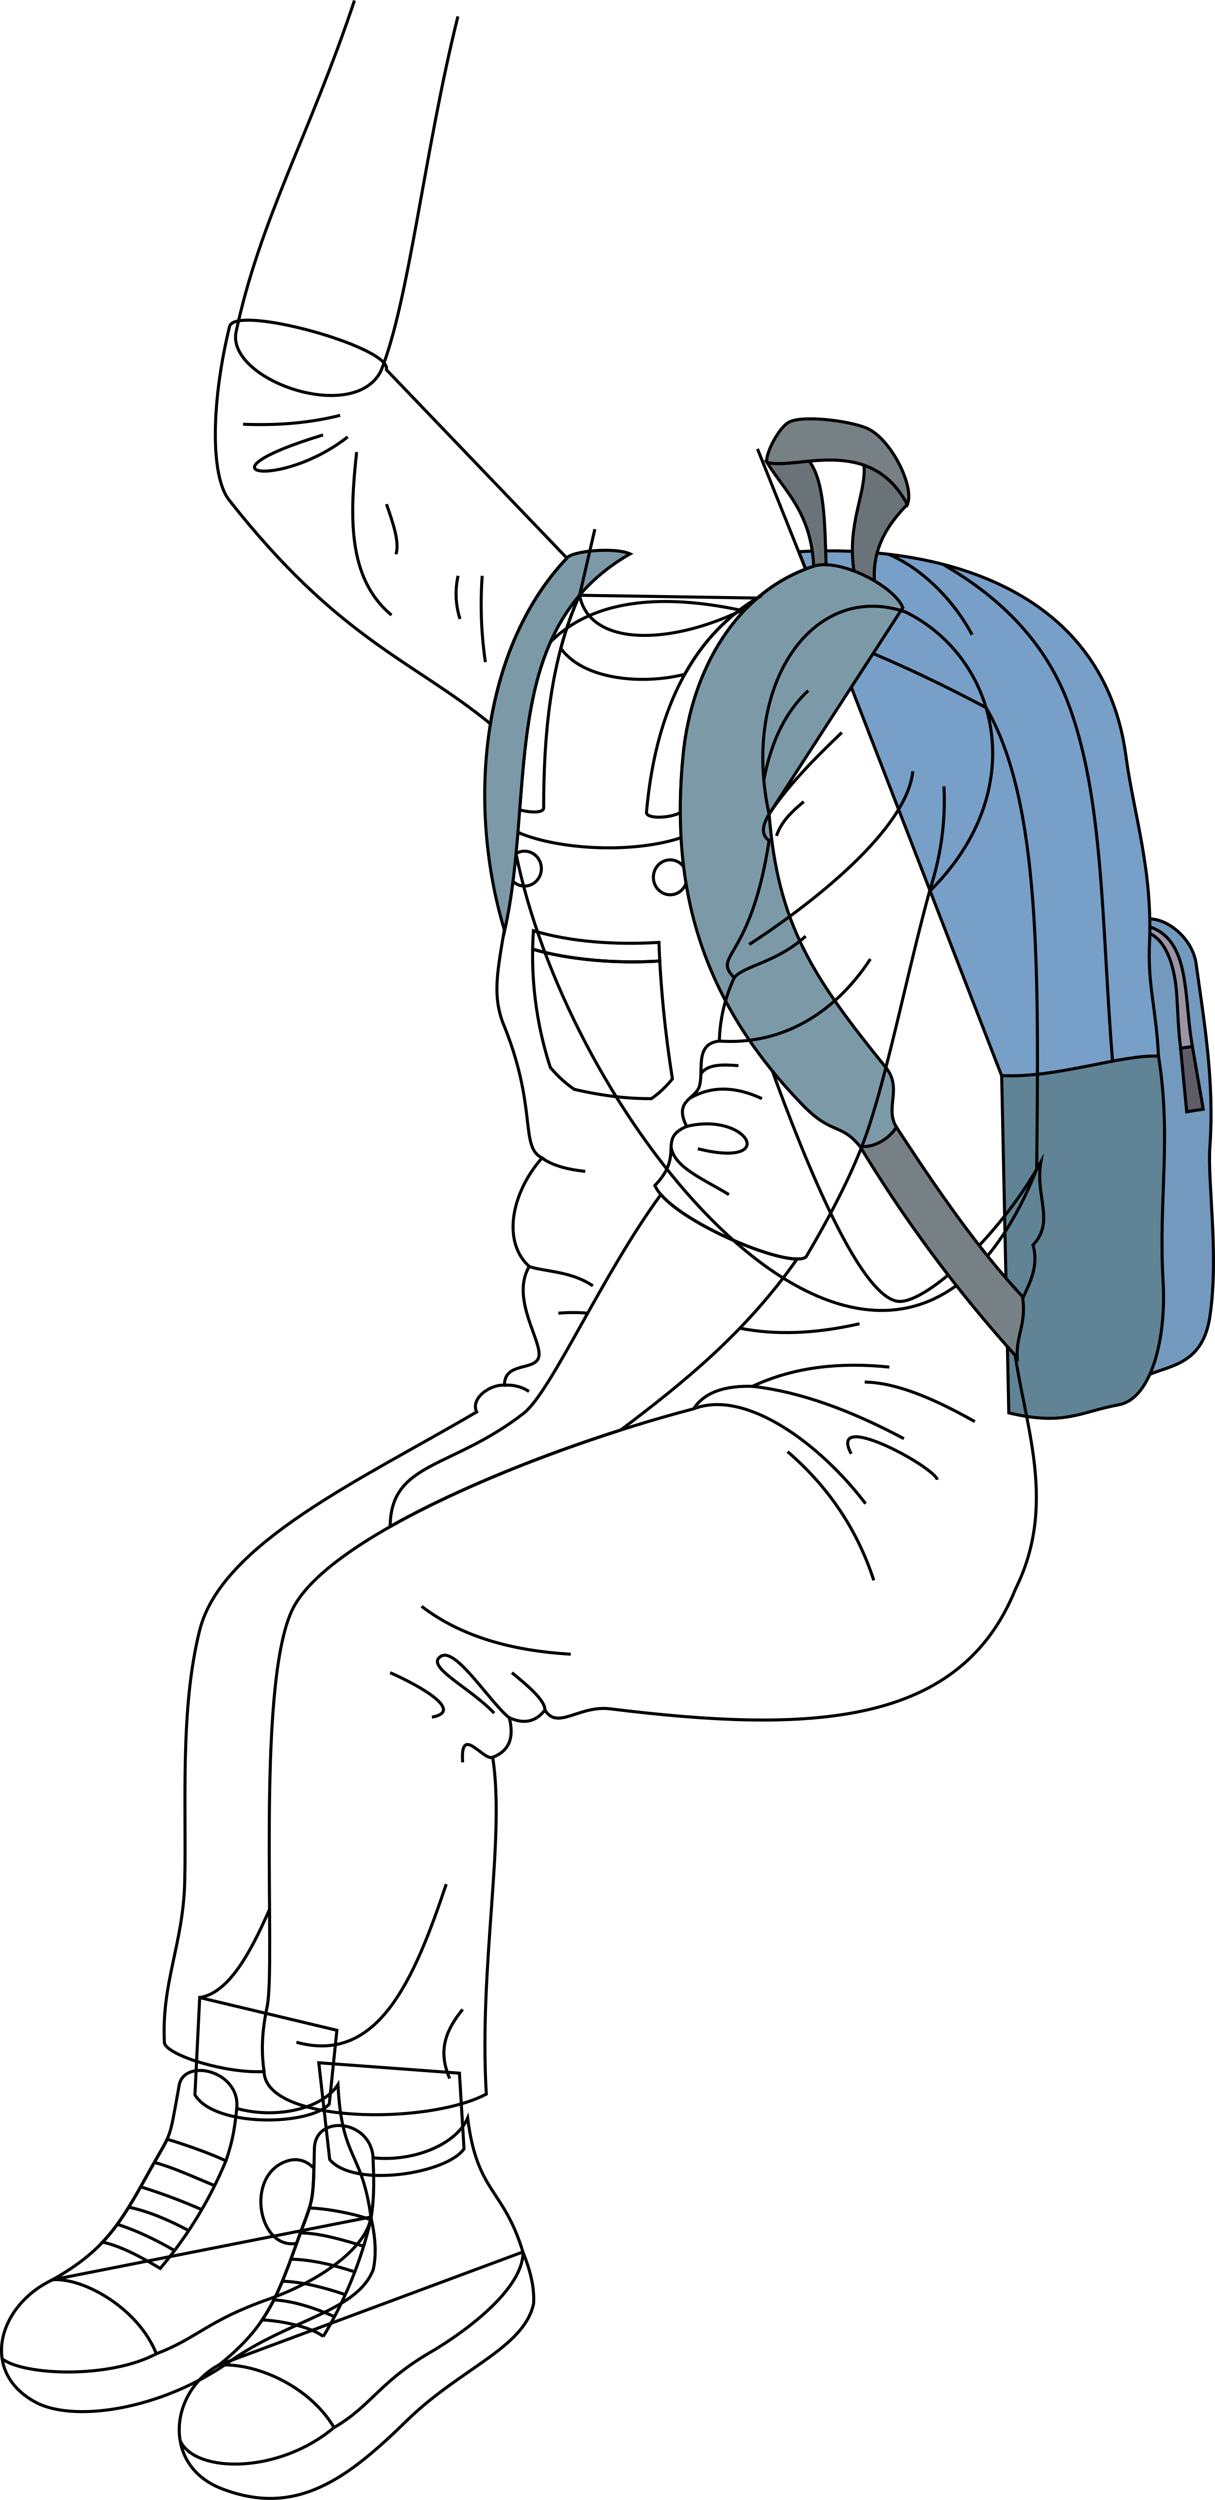 <svg id="presence" xmlns="http://www.w3.org/2000/svg" viewBox="0 0 796 1637.17">
  <defs>
    <style>
      .cls-1 {
        fill: none;
      }

      .cls-1, .cls-2, .cls-3, .cls-4, .cls-5, .cls-6, .cls-7, .cls-8, .cls-9 {
        stroke: #000;
        stroke-miterlimit: 10;
        stroke-width: 2px;
      }

      .cls-2 {
        fill: #7399bf;
      }

      .cls-3 {
        fill: #5f5c66;
      }

      .cls-4 {
        fill: #9a96a6;
      }

      .cls-5 {
        fill: #608496;
      }

      .cls-6 {
        fill: #779fc7;
      }

      .cls-7 {
        fill: #6a7378;
      }

      .cls-8 {
        fill: #768085;
      }

      .cls-9 {
        fill: #7c99a8;
      }
    </style>
  </defs>
  <title>flustered</title>
  <g id="bennettSock">
    <path class="cls-1" d="M220.71,1329.61l-5,48.4c-13.84,14.4-75.49,15-88-6.15l3.12-63.68Z"/>
    <path class="cls-1" d="M301,1357.69l3,49.55c-11.36,16.44-72.28,25.91-88,7l-7.14-63.35Z"/>
  </g>
  <g id="bennettSoleSide">
    <path class="cls-1" d="M243,1451.86c2.7,12.09,3.89,23.78,1.51,34.54-11,27.79-54.19,32.06-94.13,60.19-45.08,31.77-102.26,40-127.13,26.56-36.81-19.84-24.39-63.53,11.2-80.17Z"/>
    <path class="cls-1" d="M342.59,1474.77c4.61,11.5,7.66,22.85,7,33.86-6.37,29.18-48,42.3-82.94,76.48-39.4,38.59-72.89,63.48-121.55,44.63-39-15.11-34.18-63.3-1.8-80.92Z"/>
  </g>
  <g id="bennettShoe">
    <path class="cls-1" d="M221.41,1365.21c2.56,49.91,15.63,42.88,21.6,86.65-2.53,19.2-31.44,41.29-67.23,53.9-40.14,14.14-46.09,25.27-73.35,35.7-11.89-30-47.92-50-68-48.48,33.47-18.92,43.84-35.64,62.57-69.56,16-28.94,13.32-18.73,20.23-56.93,2.35-19.34,40.49-10.81,37.87,14.33C181.4,1388,211.36,1380.88,221.41,1365.21Z"/>
    <path class="cls-1" d="M306.38,1387.1c6.33,49.63,23.3,45.43,36.21,87.67.59,19.36-25.36,44.17-57.71,64-36.37,20.54-40.8,36.28-66,51-16.56-27.75-51.83-42.59-75.51-40.89,30-24,37.55-42.22,50.6-78.7,11.14-31.13,11.28-24.14,12-62.95.35-22.88,37-19.35,38.47,5.89C271.45,1415.9,299,1404.18,306.38,1387.1Z"/>
  </g>
  <g id="bennettShoelace">
    <path class="cls-1" d="M97,1423.42c-10.71,19.4-18.7,33.17-29.83,44.95,12.48,2.6,25.87,10.13,37.81,17.18a267.54,267.54,0,0,0,43-70.4c-7.87-3.94-25.93-10.52-38.46-14.19C107,1406.19,103.33,1412,97,1423.42Z"/>
    <path class="cls-1" d="M193.94,1470.12c-7.46,20.87-13.13,35.74-22.23,49.15,12.73.57,32.24,4.62,40.07,10.9a267.09,267.09,0,0,0,31.14-76.4c-7.75-3.24-26.25-7.22-40.23-7.83C201,1451.51,198.33,1457.85,193.94,1470.12Z"/>
  </g>
  <path id="converseLogo" class="cls-1" d="M194.3,1469.12c9.39-26.1,10.71-24.62,11.35-49.13-4.69-5-11.23-7.35-19-4.26C160.4,1426.14,169.7,1473.61,194.3,1469.12Z"/>
  <g id="clothesOverlapLine">
    <path class="cls-1" d="M140.61,1431.37c-15-6.3-28.11-12.26-39.51-15.22"/>
    <path class="cls-1" d="M132.18,1447.07a372.18,372.18,0,0,0-40-14.93"/>
    <path class="cls-1" d="M123.64,1460.79C110,1453.54,96.8,1448,84.36,1445.46"/>
    <path class="cls-1" d="M114.36,1473.87c-12.91-7.48-25.53-13.38-37.49-17.2"/>
    <path class="cls-1" d="M155.13,1380.82c-1.22,10-1.79,18.7-7.13,34.33"/>
    <path class="cls-1" d="M238.23,1471c-15.49-4.73-29.4-8.62-41.43-8.69"/>
    <path class="cls-1" d="M232.43,1487.82c-14.68-4.87-28.78-8-41.89-8.32"/>
    <path class="cls-1" d="M226.21,1502.73c-14.62-5-28.56-8.36-41.24-8.82"/>
    <path class="cls-1" d="M219.14,1517.14c-13.62-5.94-26.79-10.21-39.76-11"/>
    <path class="cls-1" d="M244.38,1413.06c.38,10,1.31,24.43-1.46,40.71"/>
  </g>
  <g id="clothesDisplayLine">
    <path class="cls-1" d="M218.85,1589.71c-36.36,30.73-91.09,30-100.76,8.77"/>
    <path class="cls-1" d="M102.43,1541.46c-31.45,16.69-87.55,14-101,3.27"/>
  </g>
  <g id="clothesOverlapLine-2" data-name="clothesOverlapLine">
    <path class="cls-1" d="M173,1356.68c-1.52-11.07-2-23.49,2-42.49,5.92-28.22-7.48-207.58,16.11-259.19C213.47,1006,355,948.52,454.44,922.61c7.16-11.06,20.7-15.21,38.53-14.72,27.56-12.88,57.77-15.9,89.66-12.6"/>
  </g>
  <g id="clothesFoldLine">
    <path class="cls-1" d="M566.52,905.09c21.16.36,46,11.18,72.15,25.92"/>
    <path class="cls-1" d="M493,907.89c31.43,3.55,64.68,15.88,99.19,34.28"/>
    <path class="cls-1" d="M614.12,969.06c-2.49-8.75-72.15-46.61-56.47-17"/>
    <path class="cls-1" d="M454.44,922.61c34.06-13.23,83.05,23.14,112.63,62.13"/>
    <path class="cls-1" d="M516,950.68c27.19,23.38,45.79,51.59,56.46,84.25"/>
    <path class="cls-1" d="M330.45,907.19a25.59,25.59,0,0,1,16.13,4.06"/>
    <path class="cls-1" d="M373.92,1083.33c-37.64-2.23-71.2-11.08-97.7-31.37"/>
    <path class="cls-1" d="M357,1119.94c.22-6-9.91-15-21.63-24.51"/>
    <path class="cls-1" d="M255.61,1095.43c17.47,7.62,49.58,25.08,27.33,29.13"/>
    <path class="cls-1" d="M322.76,1150.86c-6.21,2.38-21.44-22.27-19.65,3.28"/>
    <path class="cls-1" d="M333.62,1125c-13.48-11.15-35.09-46.58-44.85-40.28-10.48,6.75,18.82,20.16,35,37.19"/>
    <path class="cls-1" d="M303.11,1315.92c-10,12.36-16.95,25.86-8.51,45.26"/>
    <path class="cls-1" d="M292.35,1233.91c-20.93,62.22-44.45,118.35-98.14,103.52"/>
    <path class="cls-1" d="M176.54,1250.53c-12.18,27.58-26.36,54.59-45.66,57.65"/>
  </g>
  <g id="backpack">
    <path id="backpackMedium" class="cls-2" d="M753.27,601.8c12.1,0,28.14,13.08,30.38,29.46,4.86,35.57,12.13,76.25,9,119.78-1.67,23.13,6.06,70.41,0,111.2C788.13,892.6,768,894,753.27,900,742,789.24,740,620.83,753.27,601.8Z"/>
    <polygon id="backpackZipperPull" class="cls-3" points="781.17 685.3 773.47 686.45 777.46 728.1 788.3 726.39 781.17 685.3"/>
    <path id="backpackZipperTeeth" class="cls-4" d="M753.33,607c17.75,5.91,21.55,24.75,23.65,42.39,1.47,12.36,1.87,22.27,4.19,35.92l-7.7,1.15c-1.6-13.08-1.63-21.34-2.57-35.36-1.15-17.31-6.4-34.61-17.57-39.72Z"/>
    <path id="backpackPocket" class="cls-5" d="M759,691.68c8.68,54.07-.16,94.27,3,147.57,2.19,37.27-7.63,76.76-29,80.7-25.36,4.67-35.38,14-72.09,5.34l-4.67-220.93C687.65,691.25,726.93,681,759,691.68Z"/>
    <path id="backpackLight" class="cls-6" d="M523.36,361.29c98.78-5.34,200.06,27.78,214.25,133.49,5.37,40,18,75.43,15.35,126.15-.64,26.23,4.68,41.38,6,70.75-24-1.33-67.41,14.69-102.79,12.68Z"/>
    <path id="backpackCreaseLine" class="cls-1" d="M581.8,362.93c18.35,7.24,40.92,26.36,55.05,52.73"/>
    <path id="backpackOverlapLine" class="cls-1" d="M617.69,369.53c39.84,22.88,67.2,52.44,81.53,89.48,24.19,62.54,22.41,146.18,29.65,235.93"/>
    <g id="backpackAdjusterDark">
      <path class="cls-7" d="M566,304.63c1.7,18.41-11.29,38.12-6.51,69.29l13.38,6.41c-1.39-22.42,9.82-38,21.62-50C586.77,315.94,576.72,308.38,566,304.63Z"/>
      <path class="cls-7" d="M502.45,302.83c12,19.29,28.94,32.82,30.64,68l8.12-1c-.85-29.29-1.25-54.47-11-67.85C519,303,509.05,304.55,502.45,302.83Z"/>
    </g>
  </g>
  <path id="bennettShirt" class="cls-1" d="M679.18,765.8C519,1164.44,4.55,123.11,646,463.4,682,524.81,680.48,637.59,679.18,765.8Z"/>
  <g id="overalls">
    <path class="cls-1" d="M676.78,815.32c14.55-15.41,1.24-31.58,5.13-54.31-26.94,48.6-77.07,94.77-94.56,91.07-47.14-10.15-132.13-307-132.13-307-32.1,14.87-88.14,12.17-115.9,0-7.87,76.67-19.79,96.54-10.21,123.82,23.51,56.58,11,82,26,89.42-19.75,22.29-26.59,54.58-8.4,71.07-12.59,21.4,9.16,49.61,6.18,59.54-2.69,8.95-22.42,2.8-22.42,18.21-9.1-.7-22.41,8.41-18.21,17.52-75,44.13-167,85.7-181.43,142.9-13.15,52.24-8.64,116.29-9.81,164.62-1,41.34-15.36,66-13.31,105.77,2.07,8.21,40.79,20.15,65.27,18.68,1,34.06,107.06,35.26,145.62,14.75-4.94-83.86,12.54-167.37,4.18-220.57,11.44-4.34,14-13.56,10.86-25.9,10.9,4.92,18,1.74,23.39-5,8.23,13.4,22.48-3.31,42.61-.83,132.59,16.34,229.43,11.5,265.69-78.54,29.4-59.12,2.78-114.46-1.67-165.43C662.24,853.25,683.25,838.7,676.78,815.32Z"/>
    <path class="cls-1" d="M432.23,629.32c-27.42,1.91-59.88-.74-83.27-7.74A237.61,237.61,0,0,0,360.54,699a77.27,77.27,0,0,0,15.66,14.38c16.19,3.71,32.5,6.19,50.6,6.1a67.53,67.53,0,0,0,13.74-13A759.06,759.06,0,0,1,432.23,629.32Z"/>
    <path class="cls-1" d="M447.59,494.24c4-40.73,20.79-78.61,48.64-102.59-40.43,24-66.58,70.13-72.71,140.6.51,4.13,15.31,3.64,22.19-.1A368,368,0,0,1,447.59,494.24Z"/>
    <path class="cls-1" d="M340.48,530.42c7.64,1.92,15.69,2,15.69-1.35,0-47.08,4.23-96.66,23.49-139.23C348.26,426.67,344.51,477.74,340.48,530.42Z"/>
  </g>
  <path id="overallsFlap" class="cls-1" d="M432.23,629.32c-.21-4.06-.39-8.1-.52-12.15-29,1.73-58-.36-82.27-7.64q-.39,6-.48,12.05C372.35,628.58,404.81,631.23,432.23,629.32Z"/>
  <g id="overallsButton">
    <ellipse class="cls-1" cx="439.08" cy="574.54" rx="11.03" ry="11.44"/>
    <ellipse class="cls-1" cx="343.65" cy="568.85" rx="11.03" ry="11.44"/>
  </g>
  <g id="backpack-2" data-name="backpack">
    <g id="backpackAdjusterLight">
      <path class="cls-8" d="M517.4,276.19c10.08-4.57,42.71-.16,52.34,5.11,15,8.23,29.57,37.93,24.7,49.07-24.33-45.78-72.61-22.47-92-27.54C501,298,510.2,279.45,517.4,276.19Z"/>
      <path class="cls-8" d="M587.28,738.09c26,40,53.65,80,82.59,111,2.75,17.92-4.14,24.81-3.45,40a903.45,903.45,0,0,1-103-138.37Z"/>
    </g>
    <g id="backpackStrap">
      <path class="cls-9" d="M591.49,397.9,503.88,533.14c5.68,71.76,28.12,106.28,76.38,165.8,11.23,13.86-.81,26.5,7,39.15-4.22,7.22-14.45,13.85-23.88,12.65-12.85-15.66-18.27-7.23-37.54-27.1-67.94-70.07-86.7-144.51-78.27-229.4,5.59-56.35,35.5-107.27,85.5-123.44C549.94,365.35,585.47,383.45,591.49,397.9Z"/>
      <path class="cls-9" d="M412.8,362.72c-87.09,49.77-61.9,155.86-82.2,246.88-25.13-83.17-15.17-185.1,40.78-244.12C374.44,360.88,402.33,358.14,412.8,362.72Z"/>
    </g>
  </g>
  <g id="bennettSleeves">
    <path class="cls-1" d="M371.38,365.48,253.12,242.12c4-14.57-98.67-43-102.7-28.39-12,48.87-12.8,97.87-.34,113.72,72,91.59,120.47,105,171.2,146.55C328.08,432.45,344.37,394,371.38,365.48Z"/>
    <path class="cls-1" d="M593.34,400.82c-61-21-108.1,48-89.46,132.32-5.24,8.69-4.7,14.14,0,17.24-12.11,79.2-37.74,74.54-22.83,89.92a103.92,103.92,0,0,0-9.78,41.47c-16.31,1.86-10.12,18.63-13,29.35-2.42,8.86-17.24,9.32-8.39,26.56-19.57,8.38-.86,18-20.85,38.69,9.74,22.21,88.48,55.22,99,46.8,17.78-30,32.69-59.49,40.83-84.06,13.81-41.7,25.45-101.61,40.11-155.35C676.74,516.83,653.89,430.76,593.34,400.82Z"/>
    <path class="cls-1" d="M496.23,391.65l-116.57-1.81h0a222.86,222.86,0,0,0-12.23,34.74c15,20.89,53.88,23.9,81.19,17C460.81,419.7,476.88,403.13,496.23,391.65Z"/>
  </g>
  <g id="clothesFoldLine-2" data-name="clothesFoldLine">
    <path class="cls-1" d="M355.09,758.37c7.33,5.24,17.33,7.55,28.35,8.77"/>
    <path class="cls-1" d="M346.69,829.44c10.57,3.49,27.79,3,41.7,12.69"/>
    <path class="cls-1" d="M563.12,866.89q-43.2,9.9-78.42,2.92"/>
    <path class="cls-1" d="M449.83,737.68c40.19-9.89,61,27.92,7.36,14.63"/>
    <path class="cls-1" d="M439.64,750.88c1.78,13.63,20.87,21,37.91,31.45"/>
    <path class="cls-1" d="M451.52,719.47c15.16-8.94,31.14-7.65,47.64,0"/>
    <path class="cls-1" d="M483.78,697.87c-10.14-.71-20.13-1.21-24.61,5.4"/>
    <path class="cls-1" d="M570.21,628.06c-23.68,36.16-58.59,56.52-98.94,53.71"/>
    <path class="cls-1" d="M481.05,640.3c6.39-8.08,26.83-9.33,46.78-27.19"/>
    <path class="cls-1" d="M598.05,505.07c-4.44,42.35-79.18,95.42-107.2,113.44"/>
    <path class="cls-1" d="M618.41,515c1.09,21.08-1.3,43.65-9.48,68.72"/>
    <path class="cls-1" d="M551.51,479.72c-18.35,17.46-35.54,35.09-47.63,53.42"/>
    <path class="cls-1" d="M526.58,525c-7.9,6.53-15,13.44-17.87,22.44"/>
    <path class="cls-1" d="M529.49,452.3c-13.63,12.65-23.89,31.17-29.07,58.58"/>
    <path class="cls-1" d="M315.91,377.09A261.66,261.66,0,0,0,318,433.6"/>
    <path class="cls-1" d="M300.12,377.09a53.84,53.84,0,0,0,1.25,28.25"/>
    <path class="cls-1" d="M253.17,330.13c4.5,12.72,8.69,25.2,6.23,32.83"/>
    <path class="cls-1" d="M233.64,296.06c-4.52,42-6.19,82.54,22.85,106.79"/>
    <path class="cls-1" d="M227.82,286.09c-43.63,34.48-103.88,25.34-16.21-1.25"/>
    <path class="cls-1" d="M222.83,272c-20.67,5.22-41.94,6.71-63.57,5.82"/>
    <path class="cls-1" d="M365.81,860a108.78,108.78,0,0,1,19.2,0"/>
  </g>
  <g id="skinEastAsian">
    <path class="cls-1" d="M406.68,936.49h0c41.73-31.48,81.55-63.71,115.55-112-19.18,0-72.69-23.14-89.27-42.18-38.64,52.75-71.21,127.87-89.57,143-47.7,37.18-87.31,31.52-87.79,74.38h0C298,975.74,354.37,953.16,406.68,936.49Z"/>
    <path class="cls-1" d="M300,10.74c-22,88-31.81,185.64-50.34,232-17.43,35.63-101.42,6.09-95-25.34C170.24,144,203.26,87.2,232.22.32"/>
    <path class="cls-1" d="M389.71,346.54l-10,43.3c6.57,34,60.1,33.18,109.86,8.07a108.42,108.42,0,0,1,38.23-25.2l0,0-31.54-78.75"/>
  </g>
</svg>
